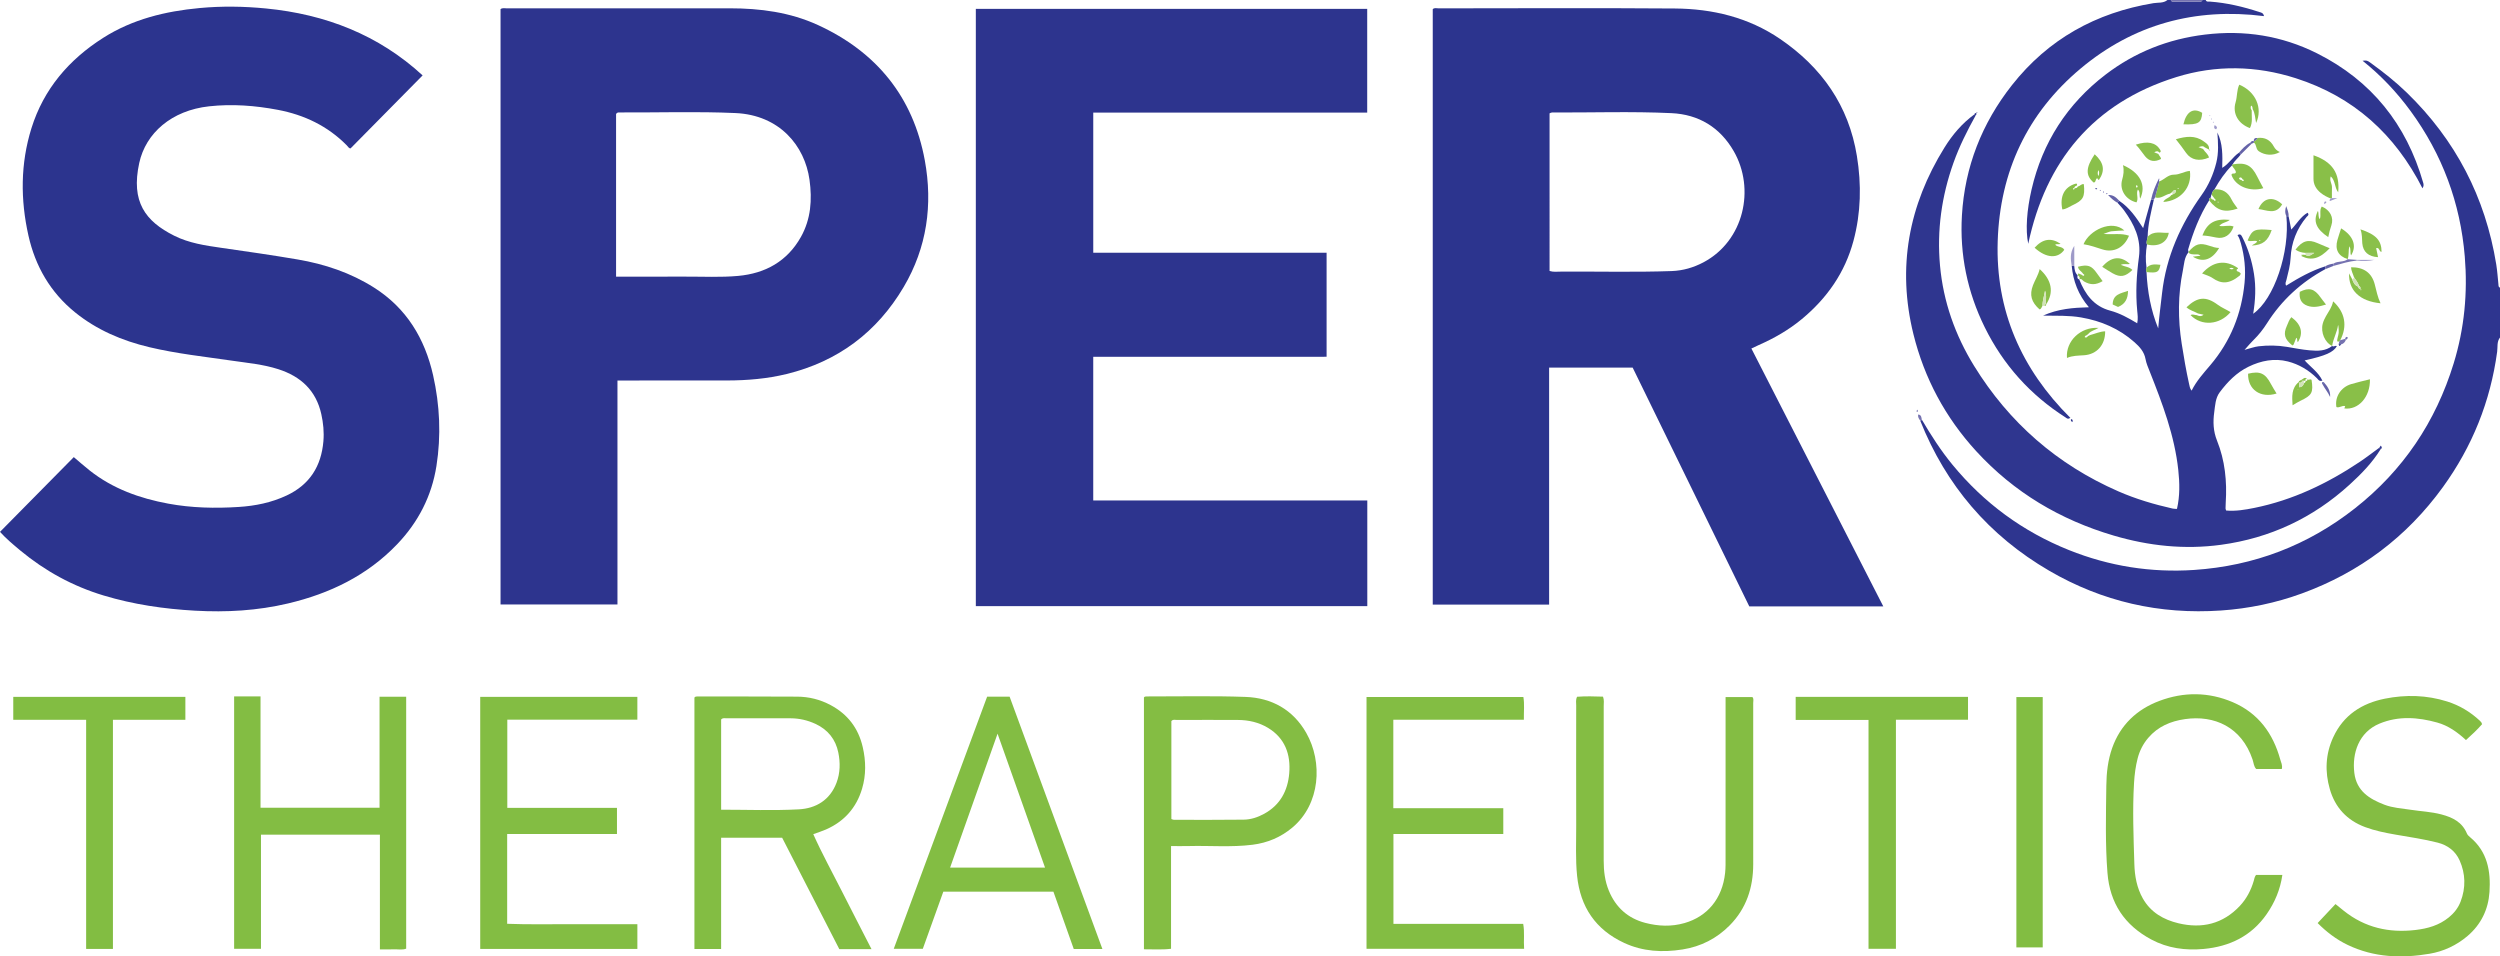 <?xml version="1.0" encoding="iso-8859-1"?>
<!-- Generator: Adobe Illustrator 27.0.0, SVG Export Plug-In . SVG Version: 6.00 Build 0)  -->
<svg version="1.1" id="Layer_1" xmlns="http://www.w3.org/2000/svg" xmlns:xlink="http://www.w3.org/1999/xlink" x="0px" y="0px"
	 viewBox="0 0 1503.638 575.233" style="enable-background:new 0 0 1503.638 575.233;" xml:space="preserve">
<g>
	<path style="fill:#2E358F;" d="M1155.847,252.329c5.574,9.467,11.5,18.691,18.493,27.197
		c18.988,23.096,42.346,40.217,70.095,51.341c24.171,9.69,49.337,13.661,75.24,11.93c35.974-2.405,68.363-14.745,96.735-37.07
		c28.961-22.787,48.586-52.027,59.392-87.253c6.43-20.963,8.454-42.394,6.658-64.144c-2.66-32.213-13.511-61.465-32.645-87.603
		c-8.301-11.34-17.866-21.438-28.846-30.201c2.661-0.221,2.688-0.259,4.968,1.383c7.575,5.457,14.891,11.262,21.588,17.755
		c29.379,28.489,47.322,62.992,53.859,103.393c0.637,3.935,0.886,7.934,1.305,11.904c0.084,0.796-0.089,1.694,0.949,2.039
		c0,10,0,20,0,30c-2.004,2.53-1.323,5.692-1.704,8.503c-4.05,29.943-14.983,57.102-32.676,81.517
		c-21.71,29.958-50.043,51.24-84.8,63.921c-15.704,5.729-31.871,9.103-48.604,10.249c-36.939,2.529-71.469-5.352-103.36-23.924
		c-36.186-21.073-62.053-51.292-77.567-90.268C1155.415,253.024,1155.713,252.79,1155.847,252.329z"/>
	<path style="fill:#2E358F;" d="M1326.638,0c0.467,1.299,1.616,0.895,2.528,0.962c10.18,0.742,20.028,3.074,29.686,6.262
		c0.98,0.323,2.38,0.354,2.855,2.475c-41.357-5.209-78.499,4.896-110.324,31.538c-32.119,26.887-48.503,62.015-49.853,103.788
		c-1.349,41.745,14.208,76.973,43.697,106.307c-1.589,1.021-2.179,0.187-2.806-0.212c-21.296-13.567-37.556-31.687-48.712-54.32
		c-10.439-21.18-15.072-43.695-13.701-67.2c1.703-29.213,12.012-55.437,30.079-78.376c21.775-27.646,50.527-43.594,85.141-49.321
		c2.805-0.464,5.936,0.134,8.411-1.901c0.667,0,1.333,0,2,0c0.222,0.705,0.725,1.021,1.441,1.022
		c5.375,0.004,10.749,0.005,16.123,0.003c0.716,0,1.218-0.318,1.436-1.025C1325.304,0,1325.971,0,1326.638,0z"/>
	<path style="fill:#7572B0;" d="M1324.638,0c-0.218,0.707-0.72,1.025-1.436,1.025c-5.375,0.002-10.749,0-16.123-0.003
		c-0.715,0-1.219-0.317-1.441-1.022C1311.971,0,1318.304,0,1324.638,0z"/>
	<path style="fill:#2C348E;" d="M1053.379,209.604c26.453,51.719,52.822,103.273,79.349,155.135c-27.083,0-53.56,0-80.598,0
		c-23.31-47.726-46.683-95.582-70.151-143.632c-16.6,0-33.178,0-50.255,0c0,47.572,0,94.959,0,142.531c-23.577,0-46.656,0-69.99,0
		c0-119.465,0-238.714,0-358.111c0.962-1.009,2.38-0.504,3.647-0.504c47.323-0.027,94.649-0.279,141.969,0.088
		c22.645,0.176,44.237,5.322,63.275,18.305c25.062,17.091,41.302,40.072,46.225,70.473c2.777,17.146,2.443,34.106-2.069,50.949
		c-5.133,19.164-15.932,34.539-31.07,47.082c-7.873,6.524-16.642,11.542-25.971,15.642
		C1056.385,208.157,1055.057,208.816,1053.379,209.604z M931.995,162.975c2.31,0.718,4.472,0.414,6.591,0.398
		c22.302-0.165,44.608,0.452,66.906-0.344c6.75-0.241,13.15-2.119,19.052-5.247c24.421-12.942,31.279-44.228,18.215-66.88
		c-8.264-14.329-21.05-22.084-37.45-22.854c-23.945-1.124-47.928-0.289-71.895-0.388c-0.439-0.002-0.879,0.306-1.419,0.507
		C931.995,99.799,931.995,131.352,931.995,162.975z"/>
	<path style="fill:#2D348E;" d="M822.311,67.707c-55.041,0-109.78,0-164.769,0c0,28.197,0,55.966,0,84.302
		c46.629,0,93.345,0,140.346,0c0,20.993,0,41.422,0,62.563c-5.799,0.085-11.562,0.03-17.321,0.04
		c-5.832,0.01-11.664,0.002-17.497,0.002s-11.664,0-17.496,0c-5.999,0-11.998,0-17.996,0c-5.832,0-11.664,0-17.496,0
		s-11.664,0-17.497,0s-11.664,0-17.496,0c-5.778,0-11.555,0-17.558,0c0,28.981,0,57.415,0,86.398c54.832,0,109.711,0,164.836,0
		c0,21.459,0,42.371,0,63.564c-78.469,0-156.844,0-235.454,0c0-119.751,0-239.329,0-359.242c78.332,0,156.714,0,235.399,0
		C822.311,25.808,822.311,46.389,822.311,67.707z"/>
	<path style="fill:#2D348E;" d="M371.376,228.856c0,45.191,0,89.782,0,134.685c-23.55,0-46.777,0-70.321,0
		c0-119.345,0-238.687,0-358.064c1.228-0.863,2.602-0.456,3.877-0.457c44.649-0.026,89.298-0.02,133.947-0.023
		c18.3-0.001,36.225,2.346,52.995,10.024c35.265,16.146,57.351,43.244,64.363,81.444c4.882,26.595,1.289,52.437-12.683,76.103
		c-16.097,27.266-39.604,44.844-70.435,52.381c-11.692,2.858-23.632,3.85-35.641,3.888c-20.158,0.064-40.317,0.018-60.476,0.018
		C375.356,228.856,373.711,228.856,371.376,228.856z M370.542,166.389c1.461,0,2.433,0,3.405,0c12.832,0,25.665,0.036,38.497-0.01
		c10.497-0.038,21.021,0.519,31.484-0.429c16.436-1.489,29.588-8.815,37.796-23.451c5.993-10.686,6.832-22.362,5.156-34.383
		c-2.848-20.438-18.004-38.918-44.512-40.115c-23.309-1.052-46.655-0.239-69.984-0.369c-0.663-0.004-1.329,0.047-1.843,0.957
		C370.542,100.8,370.542,133.248,370.542,166.389z"/>
	<path style="fill:#2C348E;" d="M0,319.895c14.804-14.997,29.527-29.911,44.382-44.959c3.264,2.754,6.35,5.507,9.59,8.064
		c13.923,10.988,30.104,16.755,47.293,19.931c13.987,2.585,28.147,2.887,42.31,1.981c10.002-0.64,19.717-2.604,28.899-6.934
		c13.83-6.521,20.747-17.606,22.03-32.532c0.474-5.513-0.056-10.987-1.257-16.376c-3.168-14.213-12.308-22.66-25.874-27.022
		c-8.938-2.874-18.203-3.711-27.399-5.055c-16.775-2.452-33.672-4.25-50.187-8.183c-16.326-3.888-31.586-10.337-44.744-21.025
		c-14.771-11.999-23.798-27.645-27.931-46.042c-4.861-21.638-4.849-43.31,1.795-64.612c7.356-23.584,22.543-41.258,43.13-54.353
		C79.681,11.556,99.408,6.766,120.048,4.837c13.342-1.247,26.632-1.036,39.903,0.253c35.757,3.474,67.749,15.861,94.232,40.262
		c-14.416,14.602-28.756,29.128-43.33,43.891c-0.984,0.09-1.559-1.086-2.331-1.867c-11.504-11.628-25.576-18.325-41.47-21.329
		c-13.626-2.576-27.343-3.622-41.227-2.114c-22.72,2.469-38.17,16.215-42.071,34.056c-5.111,23.38,3.661,35.076,20.996,43.767
		c8.905,4.464,18.611,5.903,28.344,7.299c15.304,2.196,30.614,4.39,45.853,6.987c16.339,2.785,31.906,7.995,46.001,16.917
		c19.526,12.359,30.554,30.634,35.545,52.75c4.067,18.022,4.879,36.316,2.003,54.575c-2.844,18.058-10.922,33.748-23.555,46.975
		c-18.049,18.899-40.551,29.73-65.651,35.677c-18.435,4.368-37.112,5.429-56.018,4.36c-18.68-1.055-37.013-3.727-54.954-9.136
		c-18.57-5.598-35.195-14.703-50.092-27.053C7.868,327.497,3.561,323.832,0,319.895z"/>
	<path style="fill:#2F368F;" d="M1188.232,69.49c-5.07,9.166-9.766,18.507-13.291,28.397c-7.139,20.032-10.041,40.673-8.112,61.838
		c1.977,21.698,9.077,41.816,20.492,60.331c21.051,34.145,49.952,59.353,86.736,75.452c10.532,4.61,21.504,7.848,32.697,10.377
		c0.777,0.176,1.603,0.134,2.593,0.207c1.813-7.859,1.632-15.633,0.795-23.408c-2.23-20.72-9.554-39.973-17.143-59.147
		c-0.976-2.467-2.081-4.954-2.548-7.537c-0.801-4.426-3.514-7.387-6.668-10.182c-9.226-8.179-20.049-12.814-32.13-14.897
		c-7.283-1.256-14.603-0.964-22.863-1.094c9.094-4.066,17.916-4.756,27.603-5.023c-6.441-7.531-9.492-15.806-10.347-24.929
		c0.515,0.06,1.03,0.119,1.545,0.179c0.136,2.032,0.4,4.017,2.001,5.517l-0.025-0.102c-0.098,1.041-0.458,2.186,1.035,2.592
		l-0.052-0.032c3.533,8.947,8.798,16.208,18.675,18.829c5.66,1.502,10.715,4.285,16.212,7.599c0.587-2.769,0.234-5.164,0.01-7.491
		c-1.044-10.815-0.428-21.595,1.026-32.298c1.481-10.906-2.874-19.75-8.947-28.127c-1.165-1.607-2.59-3.024-3.894-4.529
		c0.123-0.634,0.544-0.963,1.137-1.119c6.026,4.027,10.029,9.868,14.23,16.311c1.694-6.068,3.239-11.605,4.785-17.142
		c0.557,0.001,1.114,0.003,1.67,0.004c-1.649,7.392-3.575,14.737-3.744,22.376c-0.058,1.54-1.11,2.995-0.396,4.602
		c-0.787,4.655-0.956,9.322-0.272,14.005c-0.295,0.862-0.308,1.725-0.009,2.59c0.56,11.633,2.592,22.961,7.029,33.866
		c0.595-7.16,1.526-14.223,2.332-21.3c2.491-21.871,11.136-41.203,23.782-58.913c4.22-5.91,7.03-12.35,8.802-19.343
		c1.536-6.061,1.132-12.132,0.649-18.272c3.32,6.601,3.137,13.732,2.94,21.294c4.14-2.502,6.348-6.59,9.978-9.051
		c0.592,0.138,0.988,0.474,1.105,1.092c-1.502,2.043-3.623,3.579-4.82,5.872c-0.208,0.159-0.343,0.366-0.404,0.621
		c-4.264,4.242-7.567,9.186-10.521,14.386c-0.781,1.004-1.738,1.924-1.606,3.364c-0.078-0.131-0.157-0.263-0.235-0.394
		c-0.018,0.103-0.03,0.208-0.054,0.31c-0.136,0.593-0.275,1.186-0.412,1.778c-0.825,0.219-0.944,0.838-0.885,1.559
		c-5.781,9.164-9.618,19.164-12.63,29.511c-0.119,0.41,0.143,0.931,0.227,1.4c0,0-0.077,0.372-0.077,0.372
		c-2.555,3.15-2.563,7.145-3.317,10.809c-3.01,14.635-3.021,29.343-0.717,44.111c1.255,8.044,2.635,16.052,4.391,23.999
		c0.319,1.445,0.484,2.912,1.57,4.254c2.869-5.792,7.107-10.468,11.194-15.277c12.199-14.356,18.895-31.018,20.666-49.736
		c0.76-8.033-0.055-15.874-2.221-23.627c-0.483-1.728-0.971-3.411-2.027-4.887c1.619-1.048,2.249-0.048,2.807,1.045
		c3.58,7.002,5.846,14.412,7.081,22.175c1.263,7.944,0.888,15.86-0.47,24.053c12.629-8.738,22.152-37.173,19.964-58.72
		c0.446,0.023,0.892,0.047,1.339,0.07c0.488,2.444,0.976,4.888,1.598,8.004c3.365-3.513,5.686-7.789,9.812-10.113
		c1.251,1.359-0.096,1.928-0.602,2.539c-5.929,7.159-9.168,15.352-9.6,24.635c-0.21,4.525-1.458,8.844-2.508,13.202
		c-0.266,1.105-0.974,2.145-0.172,3.462c7.48-4.646,15.114-8.975,23.561-11.628c-0.001,0.569-0.002,1.139-0.003,1.708
		c-14.465,7.851-26.236,18.593-35.069,32.529c-2.319,3.658-4.986,7.058-8.113,10.094c-1.652,1.604-3.117,3.4-5.413,5.933
		c3.531-0.921,5.992-1.868,8.528-2.161c5.627-0.651,11.279-0.595,16.9,0.346c4.586,0.768,9.167,1.685,13.789,2.093
		c4.677,0.412,9.456,0.543,13.505-2.63l-0.013,0.01c0.899,0.81,1.9-0.543,2.814,0.118c-2.14,3.705-6.631,5.718-19.358,8.568
		c3.686,4.053,8.26,7.113,10.667,12.131c-1.942,0.698-2.49-0.635-3.211-1.353c-4.952-4.93-10.889-8.436-17.51-10.14
		c-8.143-2.096-16.188-0.515-23.722,3.159c-7.208,3.514-12.665,9.129-17.36,15.45c-2.554,3.438-2.681,7.832-3.244,11.903
		c-0.798,5.775-0.615,11.393,1.68,17.107c4.778,11.899,6.062,24.46,5.237,37.237c-0.075,1.162-0.112,2.328-0.123,3.492
		c-0.003,0.308,0.158,0.618,0.347,1.3c5.674,0.508,11.357-0.439,16.959-1.572c23.13-4.682,43.985-14.667,63.47-27.718
		c4.004-2.682,7.818-5.647,11.72-8.481c0.261,0.301,0.522,0.603,0.783,0.904c-5.032,8.147-11.666,14.925-18.671,21.311
		c-22.005,20.059-47.813,32.15-77.323,36.171c-21.924,2.987-43.434,0.677-64.585-5.559c-32.115-9.467-59.937-25.968-82.634-50.734
		c-18.563-20.254-31.234-43.85-37.794-70.444c-9.861-39.978-2.916-77.441,18.726-112.249c4.744-7.629,10.542-14.498,17.906-19.859
		C1187.718,69.045,1187.975,69.267,1188.232,69.49z"/>
	<path style="fill:#83BD43;" d="M524.18,570.878c-6.919,0-12.894,0-19.367,0c-11.403-22.224-22.896-44.622-34.392-67.027
		c-12.261,0-24.217,0-36.703,0c0,22.259,0,44.478,0,66.921c-5.606,0-10.687,0-16.052,0c0-50.511,0-100.882,0-151.229
		c0.474-0.601,1.126-0.668,1.798-0.667c19.987,0.033,39.973,0.022,59.959,0.124c7.081,0.036,13.837,1.712,20.099,5.051
		c10.259,5.469,16.72,13.821,19.362,25.248c1.954,8.452,2.074,16.814-0.394,25.099c-3.425,11.495-10.754,19.686-21.748,24.517
		c-2.265,0.995-4.645,1.73-7.588,2.811c5.251,11.75,11.473,22.994,17.262,34.443C512.172,547.555,518.036,558.887,524.18,570.878z
		 M433.729,487.001c15.858,0,31.327,0.607,46.719-0.213c10.276-0.548,18.728-5.555,22.675-15.974
		c2.247-5.931,2.317-12.127,1.091-18.177c-1.608-7.931-6.264-13.789-13.733-17.247c-4.738-2.193-9.722-3.346-14.922-3.369
		c-12.81-0.055-25.62-0.03-38.431,0.003c-1.102,0.003-2.339-0.427-3.398,0.71C433.729,450.551,433.729,468.481,433.729,487.001z"/>
	<path style="fill:#83BD43;" d="M228.281,419.038c5.745,0,10.705,0,16.017,0c0,50.392,0,100.807,0,151.539
		c-2.252,0.918-4.915,0.299-7.498,0.403c-2.625,0.105-5.258,0.023-8.304,0.023c0-23.177,0-45.924,0-68.993c-24,0-47.569,0-71.529,0
		c0,22.78,0,45.549,0,68.654c-5.586,0-10.792,0-16.153,0c0-50.552,0-100.956,0-151.801c2.005,0,3.796,0,5.587,0
		c3.292,0,6.583,0,10.292,0c0,22.511,0,44.591,0,66.965c24.006,0,47.582,0,71.587,0
		C228.281,463.731,228.281,441.644,228.281,419.038z"/>
	<path style="fill:#83BD43;" d="M904.166,501.594c-22.225,0-43.995,0-66.074,0c0,18.138,0,35.866,0,54.062
		c26.055,0,51.96,0,78.045,0c0.936,5.181,0.154,9.948,0.548,15.02c-31.718,0-63.099,0-94.783,0c0-50.329,0-100.713,0-151.455
		c31.291,0,62.667,0,94.342,0c0.747,4.272,0.204,8.702,0.294,13.666c-26.212,0-52.249,0-78.52,0c0,17.942,0,35.337,0,53.212
		c22.101,0,43.997,0,66.146,0C904.166,491.335,904.166,496.095,904.166,501.594z"/>
	<path style="fill:#83BD43;" d="M305.04,501.594c0,18.191,0,35.793,0,54.023c13.072,0.534,26.153,0.163,39.223,0.232
		c12.949,0.068,25.899,0.015,39.086,0.015c0,5.165,0,9.904,0,14.893c-31.535,0-62.918,0-94.522,0c0-50.568,0-100.955,0-151.618
		c31.517,0,62.892,0,94.516,0c0,4.54,0,8.947,0,13.723c-26.045,0-51.965,0-78.219,0c0,17.754,0,35.146,0,53.027
		c21.823,0,43.715,0,65.957,0c0,5.355,0,10.231,0,15.706C349.058,501.594,327.17,501.594,305.04,501.594z"/>
	<path style="fill:#84BD43;" d="M948.542,419.072c5.113-0.396,10.341-0.247,15.594-0.071c0.783,2.049,0.424,3.892,0.425,5.678
		c0.028,30.993,0.053,61.987-0.008,92.98c-0.012,6.225,0.716,12.283,3.091,18.051c4.132,10.03,11.45,16.646,21.948,19.367
		c7.797,2.021,15.612,2.389,23.604,0.094c13.494-3.874,22.698-14.463,24.385-30.143c0.337-3.136,0.263-6.324,0.265-9.488
		c0.017-30.16,0.01-60.32,0.01-90.481c0-1.811,0-3.623,0-5.815c5.49,0,10.723,0,16.114,0c0.971,0.965,0.502,2.376,0.503,3.65
		c0.026,32.326,0.047,64.653,0.004,96.979c-0.019,14.018-4.147,26.583-14.153,36.695c-7.806,7.888-17.277,12.74-28.355,14.489
		c-12.111,1.912-23.914,1.253-35.133-3.95c-17.171-7.964-26.393-21.635-28.293-40.379c-1.01-9.971-0.5-19.969-0.532-29.954
		c-0.076-24.161-0.034-48.323-0.004-72.484C948.01,422.662,947.617,420.972,948.542,419.072z"/>
	<path style="fill:#84BD43;" d="M704.329,508.876c0,20.907,0,41.18,0,61.773c-5.506,0.685-10.749,0.249-16.3,0.304
		c0-50.593,0-100.974,0-151.458c0.332-0.562,0.998-0.616,1.661-0.615c19.822,0.037,39.663-0.434,59.461,0.284
		c15.721,0.57,28.528,7.659,36.506,21.654c10.015,17.569,8.508,42.819-8.411,56.967c-6.94,5.803-14.939,9.168-23.894,10.294
		c-12.777,1.607-25.613,0.46-38.417,0.784C711.628,508.947,708.319,508.876,704.329,508.876z M704.527,492.616
		c0.637,0.198,1.093,0.464,1.55,0.464c13.98,0.008,27.962,0.096,41.94-0.089c4.325-0.057,8.471-1.419,12.32-3.529
		c9.62-5.273,14.196-13.847,15.079-24.336c0.956-11.355-2.511-21.129-12.733-27.331c-5.467-3.317-11.667-4.735-18.077-4.772
		c-12.15-0.071-24.301-0.035-36.451,0.001c-1.253,0.004-2.675-0.479-3.628,0.68C704.527,453.395,704.527,472.989,704.527,492.616z"
		/>
	<path style="fill:#83BD43;" d="M663.049,570.792c-5.943,0-11.397,0-17.225,0c-4.063-11.45-8.15-22.965-12.244-34.501
		c-22.154,0-43.955,0-66.213,0c-4.062,11.321-8.141,22.686-12.339,34.386c-5.594,0-11.34,0-17.474,0
		c18.772-50.69,37.476-101.198,56.169-151.674c4.613,0,8.757,0,13.512,0C625.75,469.355,644.336,519.9,663.049,570.792z
		 M628.538,521.816c-9.444-26.641-18.794-53.015-28.55-80.537c-9.762,27.552-19.095,53.892-28.537,80.537
		C590.693,521.816,609.454,521.816,628.538,521.816z"/>
	<path style="fill:#84BD43;" d="M1393.959,555.178c3.754-3.998,7.148-7.612,10.726-11.422c1.74,1.408,3.39,2.762,5.059,4.091
		c12.669,10.091,27.113,13.365,43.026,11.504c7.419-0.867,14.263-2.797,20.159-7.633c3.184-2.612,5.597-5.721,7.039-9.505
		c3.166-8.308,2.956-16.733-0.632-24.754c-2.465-5.509-7.096-9.096-13.105-10.632c-8.374-2.14-16.923-3.359-25.421-4.842
		c-6.219-1.085-12.391-2.319-18.327-4.536c-10.894-4.069-18.03-11.784-21.203-22.844c-3.02-10.525-2.63-20.996,2.041-31.14
		c6.169-13.396,17.25-20.471,31.086-23.244c12.51-2.507,25.134-2.199,37.476,1.697c7.416,2.341,13.909,6.238,19.589,11.528
		c0.616,0.574,1.225,1.13,1.352,2.172c-2.887,3.288-6.128,6.353-9.657,9.502c-5.101-4.724-10.61-8.677-17.307-10.542
		c-11.62-3.236-23.279-4.096-34.7,0.649c-12.481,5.185-16.574,17.848-15.133,29.649c1.331,10.902,9.04,15.644,18.088,19.12
		c5.002,1.922,10.355,2.211,15.596,3.018c6.225,0.959,12.548,1.209,18.684,2.829c6.69,1.766,12.475,4.578,15.334,11.455
		c0.36,0.866,1.161,1.621,1.912,2.242c10.459,8.656,12.489,20.441,11.676,32.94c-0.684,10.515-5.098,19.582-13.227,26.5
		c-6.585,5.604-14.346,9.22-22.776,10.658c-16.832,2.87-33.418,2.281-49.234-5.28
		C1405.081,565.017,1399.129,560.38,1393.959,555.178z"/>
	<path style="fill:#84BD43;" d="M1356.888,526.236c5.325,0,10.436,0,15.846,0c-1.272,8.811-4.533,16.499-9.408,23.529
		c-9.187,13.25-22.358,19.569-37.979,20.992c-10.907,0.994-21.565-0.397-31.446-5.695c-16.068-8.615-24.935-21.803-26.366-40.135
		c-1.365-17.478-0.893-34.959-0.678-52.439c0.094-7.632,0.937-15.286,3.508-22.566c4.921-13.935,14.854-23.257,28.352-28.341
		c14.676-5.527,29.7-5.473,44.269,0.788c15.307,6.579,24.163,18.763,28.5,34.497c0.471,1.71,1.464,3.41,0.909,5.668
		c-4.974,0-10.046,0-15.363,0c-1.491-1.427-1.549-3.729-2.218-5.709c-6.625-19.625-23.051-26.842-40.616-24.312
		c-8.662,1.248-16.282,4.441-22.125,11.274c-3.097,3.622-5.187,7.738-6.364,12.276c-1.252,4.828-1.883,9.765-2.182,14.77
		c-0.974,16.316-0.308,32.624,0.191,48.925c0.219,7.164,1.48,14.249,5.09,20.618c4.748,8.378,12.441,12.786,21.473,14.943
		c14.167,3.383,26.71,0.371,36.877-10.443c4.039-4.296,6.733-9.461,8.382-15.132C1355.864,528.628,1355.98,527.453,1356.888,526.236
		z"/>
	<path style="fill:#2E358F;" d="M1457.016,113.267c-16.522-32.524-41.474-55.112-76.226-66.221
		c-23.829-7.617-48.041-8.074-71.764-0.702c-50.15,15.584-78.651,50.732-89.131,100.305c-1.755-8.318-0.857-20.337,2.012-32.726
		c6.55-28.288,21.455-51.431,44.468-69.028c17.623-13.476,37.612-21.401,59.822-24.094c23.683-2.872,46.186,0.664,67.375,11.27
		c32.731,16.383,53.762,42.668,63.854,77.78C1457.697,110.788,1457.953,111.792,1457.016,113.267z"/>
	<path style="fill:#83BD43;" d="M1183.673,419.135c0,4.554,0,8.842,0,13.773c-14.292,0-28.673,0-43.36,0
		c0,46.242,0,91.846,0,137.772c-5.543,0-10.776,0-16.48,0c0-45.701,0-91.427,0-137.657c-14.852,0-29.25,0-43.814,0
		c0-4.911,0-9.314,0-13.888C1114.67,419.135,1149.068,419.135,1183.673,419.135z"/>
	<path style="fill:#82BD42;" d="M51.807,432.943c-15.037,0-29.302,0-43.831,0c0-4.694,0-9.095,0-13.788c34.472,0,68.842,0,103.518,0
		c0,4.44,0,8.843,0,13.755c-14.346,0-28.74,0-43.571,0c0,46.198,0,91.895,0,137.839c-5.527,0-10.611,0-16.115,0
		C51.807,524.993,51.807,479.292,51.807,432.943z"/>
	<path style="fill:#82BD42;" d="M1212.756,569.817c0-50.331,0-100.267,0-150.565c5.253,0,10.439,0,15.848,0
		c0,50.191,0,100.242,0,150.565C1223.368,569.817,1218.29,569.817,1212.756,569.817z"/>
	<path style="fill:#89BF48;" d="M1257.097,201.527c3.002-0.761,5.859-2.164,9.058-2.257c0.108,8.114-4.931,13.848-12.7,14.403
		c-3.46,0.247-6.941,0.163-10.265,1.628c-0.847-10.16,8.201-18.815,18.974-18.088c-2.139,1.368-4.47,1.678-5.922,3.386
		c-0.351,0.32-0.702,0.639-1.053,0.959c-0.58,0.226-1.217,0.386-1.323,1.202c0.892,0.62,1.424,0.062,1.925-0.602
		C1256.227,201.946,1256.662,201.736,1257.097,201.527z"/>
	<path style="fill:#89BF48;" d="M1277.707,138.614c-2.573,0.15-5.189,0.193-7.773,0.5c-1.263,0.15-2.467,0.793-4.761,1.576
		c5.792,0.502,10.674-0.599,15.323,1.084c-2.823,7.096-9.129,10.399-15.869,8.271c-3.781-1.194-7.503-2.558-11.469-3.151
		C1256.555,138.515,1270.151,131.775,1277.707,138.614z"/>
	<path style="fill:#8AC04B;" d="M1354.295,66.317c-0.104,3.598,0.734,7.295-1.066,10.73c-7.007-2.549-10.631-8.755-8.615-15.519
		c1.039-3.483,0.625-7.249,2.215-10.601c9.875,4.125,14.277,14.104,10.11,23.063c-0.529-2.906-0.632-5.74-1.995-8.246
		c-0.336-0.717,0.113-1.815-1.03-2.203C1353.515,64.584,1353.575,65.498,1354.295,66.317z"/>
	<path style="fill:#89BF48;" d="M1401.837,119.387c-2.175-0.848-4.235-1.892-6.052-3.392c-2.699-2.229-4.362-4.941-4.333-8.561
		c0.038-4.637,0.009-9.274,0.009-14.048c11.434,4.038,15.938,10.784,14.855,22.279c-2.294-2.992-1.602-7.01-4.458-9.58
		c-1.015,2.42,0.793,4.427,0.712,6.6c-0.08,2.157-0.02,4.319-0.022,6.478C1402.3,119.203,1402.063,119.277,1401.837,119.387z"/>
	<path style="fill:#89BF48;" d="M1322.023,188.544c-2.298-1.25-4.939-1.883-6.959-3.716c6.659-6.346,11.688-6.799,18.821-1.533
		c2.397,1.769,5.165,2.853,7.686,4.434c-6.551,7.772-17.435,8.605-24.046,1.789c1.311-0.791,2.528,0.075,3.703,0.025
		c1.378,0.664,2.746,0.927,4.119-0.261C1324.239,189.036,1323.131,188.79,1322.023,188.544z"/>
	<path style="fill:#89BF48;" d="M1425.416,228.115c0.248,10.626-6.948,18.632-15.413,17.54c0.166-0.431,0.333-0.862,0.532-1.376
		c-1.876-0.648-3.444,1.279-5.291,0.546c-1.061-6,2.616-11.911,8.843-13.797C1417.708,229.93,1421.418,229.131,1425.416,228.115z"/>
	<path style="fill:#89BF48;" d="M1298.782,109.09c3.03-1.109,5.191-4.09,8.761-4.042c3.371,0.046,6.265-1.987,9.568-2.259
		c1.447,9.757-5.623,18.037-15.971,18.685c0.944-2.164,3.634-2.269,4.785-4.138c0.272-0.04,0.508-0.155,0.707-0.345
		c1.208-0.508,2.298-1.099,1.993-2.735c-1.008-0.052-1.549,0.502-2.019,1.175c-0.476,0.349-0.952,0.697-1.427,1.046
		c-3.058,0.521-5.529,3.427-9.013,2.218C1297.038,115.495,1297.91,112.293,1298.782,109.09z M1310.008,113.731
		c0.113-0.088,0.338-0.214,0.323-0.257c-0.145-0.418-0.376-0.438-0.595-0.053C1309.715,113.46,1309.913,113.625,1310.008,113.731z"
		/>
	<path style="fill:#89BF48;" d="M1415.846,166.821c-0.551-2.034-1.767-3.881-1.734-6.086c7.614-0.042,12.377,3.323,14.194,10.288
		c0.99,3.794,1.702,7.659,3.48,11.39c-12.417-1.224-19.284-7.692-18.922-17.996c0.75,1.418,1.305,2.467,1.86,3.516
		c0.694,1.839,1.432,3.643,3.481,4.414c0.332,0.678,0.535,1.471,1.455,1.621c0.221,0.118,0.027,1.053,0.671,0.341
		c-0.243-0.092-0.486-0.184-0.729-0.276c0.269-0.923,0.091-1.682-0.798-2.18C1418.214,169.942,1416.931,168.439,1415.846,166.821z"
		/>
	<path style="fill:#89BF48;" d="M1407.043,205.223c-1.173,0.665-1.456,0.042-1.295-0.972c0.284-1.788,1.051-3.486,0.886-5.365
		c-0.099-1.137-0.018-2.289-0.378-3.498c-0.552,4.443-2.974,8.304-3.568,12.694l0.013-0.01c-4.331-1.964-7.035-8.139-5.691-13.346
		c0.408-1.581,1.131-3.122,1.944-4.548c1.623-2.843,3.652-5.462,4.303-8.942c7.268,6.61,8.704,14.933,4.3,23.394
		C1407.386,204.833,1407.215,205.031,1407.043,205.223z"/>
	<path style="fill:#8AC04B;" d="M1342.422,99.505c0.062-0.254,0.196-0.461,0.404-0.621c7.802-1.392,11.345,0.386,14.803,7.352
		c1.161,2.338,2.428,4.622,3.656,6.948c-7.825,2.354-16.761-0.972-19.159-7.97c0.232-1.594,2.265-0.101,2.661-1.621
		C1344.626,101.978,1343.099,100.977,1342.422,99.505z M1348.269,108.362c0.305,0.405,0.786,0.811,1.149,0.36
		c0.427-0.53-0.212-0.711-0.617-0.879c-0.448-0.919-1.008-1.533-2.081-0.776C1346.72,108.145,1347.599,108.127,1348.269,108.362z"/>
	<path style="fill:#8AC04B;" d="M1276.867,99.317c10.293,4.469,14.182,11.996,10.374,20.179c-0.745-1.929,0.184-4.032-1.406-5.515
		c-1.281,2.531,0.631,5.342-0.845,7.739c-6.453-1.523-10.335-7.533-8.627-13.552C1277.175,105.307,1277.647,102.461,1276.867,99.317
		z M1285.189,112.961c0.641-0.607,0.74-1.141-0.144-1.595C1284.349,112.012,1284.842,112.474,1285.189,112.961z"/>
	<path style="fill:#8AC04B;" d="M1324.454,164.472c6.538-7.381,14.046-8.42,21.492-3.279c0.467,1.083-1.273,0.219-0.518,1.868
		c0.25,0.165,1.611,0.383,2.319,1.533c-0.219,0.387-0.36,0.926-0.709,1.208c-6.519,5.274-11.185,4.98-16.312,1.423
		C1328.934,165.981,1326.816,165.457,1324.454,164.472z M1343.518,161.564c-1.034-0.602-1.793-0.644-2.718-0.064
		C1341.763,162.032,1342.511,162.188,1343.518,161.564z"/>
	<path style="fill:#89BF48;" d="M1328.651,89.975c-0.881-0.46-1.761-0.92-2.642-1.38c-0.998-0.994-1.997-0.648-3.688-0.104
		c1.325,0.539,2.027,0.824,2.729,1.109c1.015,1.821,3.059,2.977,3.548,5.174c-5.785,2.442-10.648,1.552-13.75-2.797
		c-1.9-2.663-3.796-5.334-6.167-8.228c6.031-1.752,11.542-2.51,16.691,1.244c1.673,1.22,3.709,2.392,3.208,5.068L1328.651,89.975z"
		/>
	<path style="fill:#89BF48;" d="M1228.494,183.89c-0.585,0.744-0.647,1.911-1.778,2.213c-4.985-4.403-6.193-8.71-3.965-14.524
		c1.24-3.237,3.192-6.155,4.021-9.731c7.401,6.659,8.658,14.073,3.876,21.228c-0.426-2.512,0.535-5.109-0.654-8.232
		C1229.419,178.251,1228.416,180.962,1228.494,183.89z"/>
	<path style="fill:#89BF48;" d="M1369.257,236.696c-9.697,2.988-17.394-2.416-17.136-11.925c7.104-1.76,10.354-0.285,13.696,6.097
		C1366.813,232.77,1367.997,234.574,1369.257,236.696z"/>
	<path style="fill:#89BF48;" d="M1249.759,112.135c1.323-0.107,2.082-1.717,3.584-1.347c0.741,7.682-0.282,9.647-7.118,12.802
		c-1.881,0.868-3.622,2.261-5.835,2.369c-1.647-7.911,1.268-13.499,7.885-15.449c1.061-0.313,1.034,0.293,0.991,0.995
		c-0.687,0.338-1.487,0.549-1.659,1.469c-0.432,0.076-0.759,0.278-0.751,0.762c0.001,0.094,0.219,0.277,0.311,0.262
		c0.479-0.076,0.634-0.42,0.609-0.871C1248.711,113.343,1249.355,112.978,1249.759,112.135z"/>
	<path style="fill:#8AC04B;" d="M1328.71,120.509c-0.06-0.721,0.06-1.34,0.885-1.559c0.428,0.719,1.06,1.121,1.889,1.216
		c0.201,0.451,0.553,0.905,0.994,0.477c0.43-0.417-0.073-0.779-0.434-1.05c-0.583-0.779-1.165-1.558-1.748-2.337
		c-0.132-1.44,0.825-2.36,1.606-3.364c4.909-0.38,8.206,1.79,10.338,6.187c0.923,1.904,2.361,3.559,3.595,5.372
		C1338.055,128.085,1333.471,126.727,1328.71,120.509z M1333.924,121.306c-0.058,0.09-0.186,0.213-0.161,0.263
		c0.058,0.12,0.222,0.31,0.283,0.29c0.394-0.132,0.461-0.342,0.194-0.527C1334.164,121.279,1334.031,121.312,1333.924,121.306z"/>
	<path style="fill:#89BF48;" d="M1341.131,132.249c-2.045,1.709-4.562,1.444-6.318,3.629c3.013,0.573,5.899-0.723,8.574,0.35
		c-1.614,4.996-5.532,7.686-10.468,6.627c-2.718-0.583-5.428-1.1-8.267-1.232C1327.523,134.038,1332.254,131.316,1341.131,132.249z"
		/>
	<path style="fill:#8AC04B;" d="M1384.809,153.155c0.613,0.049,1.225,0.098,1.838,0.147c2.11,1.441,3.597-0.207,5.245-1.197
		c-1.77,0-3.541,0-5.311,0c-2.137-0.165-4.146-0.673-5.951-1.949c4.123-5.388,7.705-6.386,13.282-3.922
		c2.404,1.062,4.842,2.047,7.295,3.079c-5.995,6.288-10.951,7.673-16.88,4.769C1384.488,153.774,1384.649,153.465,1384.809,153.155z
		"/>
	<path style="fill:#8AC04B;" d="M1419.7,137.925c9.484,3.16,12.645,6.701,12.715,13.523c-1.632,0.082-1.097-2.866-3.27-2.21
		c0.378,1.784,0.755,3.567,1.151,5.439c-5.819-0.311-9.04-3.205-9.496-8.377C1420.571,143.706,1420.848,141.072,1419.7,137.925z"/>
	<path style="fill:#89BF48;" d="M1412.066,155.875c-5.668-1.842-7.811-5.73-6.227-11.478c0.654-2.375,1.485-4.701,2.236-7.049
		c7.354,4.477,9.599,10.544,5.988,16.259c-0.793-1.673,0.16-3.634-1.061-5.484c-0.644,2.707-0.092,5.368-1.023,7.799
		L1412.066,155.875z"/>
	<path style="fill:#8DC14F;" d="M1275.546,159.313c2.504,1.163,5.202,1.111,6.984,3.075c-4.288,4.085-7.157,4.607-11.874,1.991
		c-2.146-1.19-4.176-2.588-6.284-3.908c5.417-6.245,11.15-6.798,16.65-1.751C1279.425,159.267,1277.723,158.299,1275.546,159.313z"
		/>
	<path style="fill:#8AC04B;" d="M1400.337,142.635c-7.38-4.924-9.262-9.718-6.21-15.796c0.676,1.655-0.044,3.506,1.101,5.008
		c1.013-2.477-0.435-5.313,1.211-7.616c4.972,2.042,7.395,6.604,5.765,11.339C1401.414,137.86,1400.787,140.178,1400.337,142.635z"
		/>
	<path style="fill:#8AC04B;" d="M1239.312,146.608c-1.225,0.7-2.314-0.193-3.191,0.604c1.49,1.604,4.278,0.881,5.44,3.041
		c-3.665,5.251-10.591,5.386-17.845-1.249C1228.598,143.615,1233.64,142.798,1239.312,146.608z"/>
	<path style="fill:#8AC04B;" d="M1398.995,183.181c-4.115,1.225-7.558,2.041-11.198,0.721c-3.879-1.407-5.051-4.393-4.577-8.382
		c5.543-2.761,8.737-1.979,12.473,3.333C1396.626,180.178,1397.658,181.435,1398.995,183.181z"/>
	<path style="fill:#8AC04B;" d="M1316.231,151.792l0.077-0.372c4.222-4.836,6.772-5.553,12.562-3.582
		c1.861,0.633,3.73,1.252,5.841,1.312c-4.203,7.116-9.748,9.006-15.833,5.226c1.694-0.202,3.037-0.363,4.596-0.549
		c-1.269-1.257-2.518-0.672-3.648-0.795C1318.524,152.891,1317.141,153.047,1316.231,151.792z"/>
	<path style="fill:#89BF48;" d="M1387.622,228.039c0.759,0.947,1.905-0.374,2.678,0.424c1.151,7.742,0.257,9.339-6.871,12.691
		c-1.482,0.697-2.854,1.628-4.546,2.608c-0.362-5.27-0.737-10.186,3.617-13.908l0.238,0.247c0.076,0.937,0.152,1.875,0.232,2.852
		c1.491-0.192,2.367-0.985,2.697-2.394c0.512-0.417,1.333-0.638,1.009-1.587l-0.075,0.065c0.963,0.246,1.349-0.084,1.072-1.074
		L1387.622,228.039z M1382.104,234.644l0.174-0.3l-0.244-0.041L1382.104,234.644z"/>
	<path style="fill:#8AC04B;" d="M1382.088,205.759c-0.796-0.701,0.031-1.988-0.984-2.574c-0.51,1.317-1.019,2.697-1.593,4.05
		c-0.102,0.241-0.475,0.367-0.723,0.545c-4.733-3.75-5.628-6.766-3.335-11.805c0.808-1.775,1.337-3.72,2.713-5.208
		C1384.168,195.176,1385.521,200.372,1382.088,205.759z"/>
	<path style="fill:#8DC14F;" d="M1249.566,165.47c0,0,0.025,0.102,0.025,0.102c0.155-0.387,0.309-0.775,0.464-1.162
		c0.79,0.347,1.498,0.658,2.206,0.969c0.327,0.385,0.799,0.778,1.187,0.335c0.436-0.498-0.134-0.77-0.541-0.985
		c-0.897-1.517-2.874-2.266-3.079-4.287c5.829-1.539,8.155-0.722,11.354,3.903c1.114,1.609,2.303,3.166,3.461,4.745
		c-4.15,2.394-7.311,2.412-11.207,0.174c-0.899-0.516-1.43-2-2.887-1.236l0.052,0.032
		C1251.263,166.795,1250.468,166.111,1249.566,165.47z"/>
	<path style="fill:#8AC04B;" d="M1298.152,92.58c0.388,1.091,1.532,1.789,1.6,3.046c-3.746,1.945-6.981,1.544-9.578-1.631
		c-1.849-2.261-3.392-4.785-5.587-6.987c7.107-2.346,11.925-1.308,14.55,2.907c0.468,0.752,0.804,1.489-0.369,1.933
		c-0.819-1.209-1.794-1.046-3.094-0.236C1296.633,91.986,1297.392,92.283,1298.152,92.58z"/>
	<path style="fill:#8AC04B;" d="M1259.865,92.79c5.569,5.091,6.363,9.808,2.58,15.367c-0.668,0.143-0.565-0.543-1.049-0.957
		c-1.249,0.328-0.614,2.501-2.15,2.592C1254.269,105.542,1254.451,100.782,1259.865,92.79z M1262.108,102.323
		c-0.449,1.13-0.688,2.225-0.002,3.597C1262.687,104.508,1262.682,103.421,1262.108,102.323z"/>
	<path style="fill:#8AC04B;" d="M1357.764,82.982c4.455-0.549,7.711,1.188,9.823,5.131c0.798,1.49,1.96,2.631,3.662,3.326
		c-4.257,2.416-9.027,1.948-12.549-0.379c-2.098-1.386-1.321-3.966-3.043-5.29c0.058-0.277,0.05-0.552-0.021-0.826l-0.05,0.079
		C1356.639,84.691,1357.321,83.964,1357.764,82.982z"/>
	<path style="fill:#8DC14F;" d="M1354.379,147.696c1.063-1.059,2.625-1.126,3.187-2.581c-1.865-0.775-3.91,0.519-5.721-0.496
		c2.772-6.611,4.099-7.18,14.476-6.264C1364.053,144.917,1361.015,147.36,1354.379,147.696z M1358.961,144.318
		c-0.062,0.101-0.199,0.246-0.171,0.294c0.076,0.129,0.263,0.33,0.334,0.304c0.438-0.16,0.504-0.394,0.194-0.583
		C1359.23,144.279,1359.082,144.324,1358.961,144.318z"/>
	<path style="fill:#8DC14F;" d="M1291.311,147.043c-0.714-1.607,0.338-3.061,0.396-4.602c3.661-3.953,8.344-2.111,12.71-2.43
		C1303.513,145.882,1298.105,148.71,1291.311,147.043z"/>
	<path style="fill:#8DC14F;" d="M1372.63,122.878c-3.888,6.658-9.316,3.397-14.268,2.86
		C1361.188,118.99,1367.042,117.72,1372.63,122.878z"/>
	<path style="fill:#8DC14F;" d="M1324.517,67.86c-0.397,6.066-2.335,7.253-11.293,6.911
		C1314.953,67.13,1319.177,64.545,1324.517,67.86z"/>
	<path style="fill:#8DC14F;" d="M1279.921,174.942c-0.07,4.667-1.63,7.905-6.01,9.676c-0.964-0.442-2.077-0.953-3.23-1.481
		C1270.74,176.982,1275.484,176.483,1279.921,174.942z"/>
	<path style="fill:#8DC14F;" d="M1291.03,163.638c-0.299-0.864-0.286-1.728,0.009-2.59c2.395-2.496,5.374-2.075,8.372-1.781
		C1298.502,163.825,1297.543,164.314,1291.03,163.638z"/>
	<path style="fill:#6563A8;" d="M1298.782,109.09c-0.872,3.202-1.744,6.404-2.616,9.606c-0.238,0.456-0.477,0.912-0.715,1.368
		c-0.557-0.001-1.114-0.003-1.67-0.004c0.943-4.456,2.644-8.616,4.759-12.786C1299.151,108.013,1298.116,108.598,1298.782,109.09z"
		/>
	<path style="fill:#9E9AC8;" d="M1247.59,160.055c-0.515-0.06-1.03-0.119-1.545-0.179c-0.682-3.878-1.179-7.735,1.545-12.045
		C1247.59,152.435,1247.59,156.245,1247.59,160.055z"/>
	<path style="fill:#7572B0;" d="M1412.066,155.875l-0.088,0.047c1.841,0.123,3.682,0.246,5.523,0.369c0,0,0.002,0.418,0.002,0.418
		c-4.764,0.47-9.307,1.903-13.886,3.182c-0.03-0.451-0.06-0.902-0.09-1.353C1406.106,156.793,1409.577,157.909,1412.066,155.875z"/>
	<path style="fill:#6563A8;" d="M1347.646,93.012c-0.117-0.618-0.513-0.955-1.105-1.092c2.041-2.339,4.094-4.663,6.925-6.105
		c0.214,0.252,0.434,0.498,0.661,0.738C1351.967,88.706,1349.807,90.859,1347.646,93.012z"/>
	<path style="fill:#6563A8;" d="M1397.702,229.912c2.24,2.525,4.069,5.223,3.75,8.861c-1.224-2.841-3.318-5.128-4.679-7.85
		C1397.36,230.841,1397.561,230.404,1397.702,229.912z"/>
	<path style="fill:#6563A8;" d="M1274.766,120.892c-0.593,0.156-1.014,0.486-1.137,1.119c-2.001-1.14-3.755-2.565-5.711-4.736
		C1271.418,117.122,1273.032,119.121,1274.766,120.892z"/>
	<path style="fill:#D2E3B8;" d="M1228.494,183.89c-0.077-2.928,0.925-5.639,1.5-9.047c1.188,3.123,0.228,5.721,0.654,8.232
		l0.055-0.069c-0.781-0.16-0.833,0.448-0.993,0.943C1229.304,183.93,1228.899,183.91,1228.494,183.89z"/>
	<path style="fill:#9E9AC8;" d="M1417.503,156.709l-0.002-0.418c3.546,0,7.093,0,10.639,0
		C1424.598,157.082,1421.055,157.142,1417.503,156.709z"/>
	<path style="fill:#7572B0;" d="M1407.043,205.223c0.172-0.192,0.343-0.389,0.515-0.593c0.965-0.269,1.93-0.539,2.895-0.808
		c0.182,0.176,0.352,0.363,0.51,0.561c-0.556,1.254-1.248,2.365-2.748,2.634c-0.542-0.019-1.083-0.038-1.625-0.057
		C1406.741,206.38,1406.892,205.802,1407.043,205.223z"/>
	<path style="fill:#D2E3B8;" d="M1415.846,166.821c1.086,1.619,2.369,3.121,2.957,5.032c-0.193,0.173-0.392,0.337-0.598,0.494
		c-2.049-0.77-2.787-2.575-3.481-4.414C1415.384,167.851,1415.644,167.365,1415.846,166.821z"/>
	<path style="fill:#6563A8;" d="M1376.49,130.062c-0.446-0.023-0.892-0.047-1.339-0.07c-0.988-1.974-0.811-3.991-0.081-6.018
		C1375.715,125.932,1376.634,127.861,1376.49,130.062z"/>
	<path style="fill:#D2E3B8;" d="M1386.581,152.106c1.77,0,3.541,0,5.311,0c-1.648,0.991-3.135,2.639-5.245,1.197
		C1386.625,152.904,1386.603,152.505,1386.581,152.106z"/>
	<path style="fill:#6563A8;" d="M1403.527,158.538c0.03,0.451,0.06,0.902,0.09,1.353c-1.68,0.659-3.361,1.319-5.041,1.978
		c0.001-0.569,0.002-1.139,0.003-1.708C1400.078,159.161,1401.8,158.841,1403.527,158.538z"/>
	<path style="fill:#7572B0;" d="M1154.927,252.998c-0.732-1.086-1.606-2.125-1.187-3.699c1.852,0.243,1.909,1.688,2.107,3.03
		C1155.713,252.79,1155.415,253.024,1154.927,252.998z"/>
	<path style="fill:#9E9AC8;" d="M1401.837,119.387c0.226-0.11,0.463-0.184,0.711-0.224c0.789,0,1.579,0,3.283,0
		c-2.071,0.807-3.275,1.276-4.476,1.744C1400.713,120.068,1401.624,119.853,1401.837,119.387z"/>
	<path style="fill:#9E9AC8;" d="M1332.035,75.235c0.882,0.626,2.039,1.132,0.854,2.528
		C1331.311,77.329,1331.639,76.306,1332.035,75.235z"/>
	<path style="fill:#89BF48;" d="M1384.203,228.462c1.097-0.488,2.05-2.139,3.419-0.423l0.051-0.077
		c-0.828-0.111-1.312,0.12-1.072,1.074l0.075-0.065c-0.344,0.012-0.688,0.025-1.032,0.037c-0.322,0.017-0.645,0.03-0.967,0.039
		C1384.519,228.852,1384.361,228.657,1384.203,228.462z"/>
	<path style="fill:#7572B0;" d="M1410.453,203.822c0.249-0.688,0.44-1.453,1.482-1.125c0.348,0.966-0.334,1.313-0.972,1.685
		C1410.805,204.185,1410.635,203.998,1410.453,203.822z"/>
	<path style="fill:#9E9AC8;" d="M1397.927,122.793c-0.151-1.498,0.293-1.733,1.128-1.558
		C1399.507,122.145,1398.604,122.173,1397.927,122.793z"/>
	<path style="fill:#6563A8;" d="M1357.764,82.982c-0.443,0.982-1.125,1.71-2.178,2.041
		C1355.379,83.347,1356.275,82.848,1357.764,82.982z"/>
	<path style="fill:#2E358F;" d="M1245.602,252.051c1.621,0.424,0.737,1.078,0.992,1.793
		C1245.513,253.451,1245.427,252.961,1245.602,252.051z"/>
	<path style="fill:#2F368F;" d="M1431.053,269.28c0.279-0.408,0.557-0.816,0.869-1.273c0.915,1.059,0.792,1.68-0.085,2.177
		C1431.576,269.883,1431.315,269.582,1431.053,269.28z"/>
	<path style="fill:#6563A8;" d="M1355.635,84.943c0.072,0.274,0.079,0.549,0.021,0.826c-0.51,0.261-1.019,0.522-1.529,0.783
		c-0.227-0.24-0.447-0.486-0.661-0.738C1353.987,85.021,1354.613,84.489,1355.635,84.943z"/>
	<path style="fill:#89BF48;" d="M1382.499,229.854c0.278-0.819,1.02-1.069,1.703-1.392c0.158,0.195,0.316,0.39,0.473,0.586
		c-0.315,0.961-0.924,1.379-1.938,1.053L1382.499,229.854z"/>
	<path style="fill:#6563A8;" d="M1260.087,113.403c0.396-0.434,0.982-0.468,1.187-0.076c0.343,0.655-0.315,0.565-0.661,0.514
		C1260.42,113.813,1260.26,113.555,1260.087,113.403z"/>
	<path style="fill:#7572B0;" d="M1153.138,246.382c0.47,0.639,0.642,1.26-0.12,1.348
		C1152.652,247.771,1152.658,247.038,1153.138,246.382z"/>
	<path style="fill:#89BF48;" d="M1229.71,183.95c0.16-0.495,0.212-1.102,0.993-0.943
		C1230.644,183.608,1230.471,184.089,1229.71,183.95z"/>
	<path style="fill:#2F368F;" d="M1397.702,229.912c-0.142,0.492-0.343,0.928-0.929,1.011
		C1396.384,229.944,1396.81,229.714,1397.702,229.912z"/>
	<path style="fill:#9E9AC8;" d="M1329.1,69.862c-0.077-0.11-0.223-0.228-0.211-0.328c0.011-0.102,0.177-0.187,0.275-0.279
		c0.078,0.11,0.226,0.228,0.216,0.329C1329.368,69.685,1329.199,69.77,1329.1,69.862z"/>
	<path style="fill:#89BF48;" d="M1328.578,90.062c0.592-0.146,0.876-0.024,0.554,0.642c-0.166-0.25-0.324-0.489-0.482-0.729
		C1328.651,89.975,1328.578,90.062,1328.578,90.062z"/>
	<path style="fill:#9E9AC8;" d="M1331.197,73.853c-0.096-0.063-0.281-0.166-0.274-0.182c0.083-0.185,0.196-0.356,0.301-0.531
		c0.094,0.123,0.265,0.248,0.26,0.367C1331.479,73.626,1331.3,73.738,1331.197,73.853z"/>
	<path style="fill:#9E9AC8;" d="M1330.003,71.274c0.096,0,0.227-0.038,0.271,0.008c0.075,0.078,0.158,0.235,0.127,0.314
		c-0.174,0.434-0.381,0.428-0.529-0.015C1329.844,71.5,1329.957,71.372,1330.003,71.274z"/>
	<path style="fill:#2F368F;" d="M1188.587,67.942c0.411,0.637,0.017,1.09-0.355,1.547c-0.257-0.222-0.514-0.445-0.771-0.667
		c0.182-0.603,0.55-0.92,1.211-0.782L1188.587,67.942z"/>
	<path style="fill:#2F368F;" d="M1188.672,68.041c0.116-0.25,0.232-0.5,0.349-0.75c0.107,0.174,0.213,0.348,0.32,0.522
		c-0.251,0.043-0.503,0.086-0.754,0.13C1188.587,67.942,1188.672,68.041,1188.672,68.041z"/>
	<path style="fill:#D2E3B8;" d="M1384.809,153.155c-0.161,0.309-0.322,0.619-0.482,0.928c-0.156-0.197-0.473-0.429-0.439-0.586
		C1383.995,153,1384.412,153.041,1384.809,153.155z"/>
	<path style="fill:#6563A8;" d="M1267.282,116.144c0.134,0.134,0.245,0.245,0.356,0.356c-0.222,0.111-0.436,0.26-0.671,0.313
		c-0.082,0.018-0.218-0.202-0.329-0.313C1266.855,116.38,1267.072,116.26,1267.282,116.144z"/>
	<path style="fill:#6563A8;" d="M1265.469,115.387c-0.096,0.163-0.215,0.365-0.334,0.566c-0.108-0.104-0.323-0.235-0.305-0.308
		c0.055-0.221,0.2-0.419,0.31-0.626C1265.24,115.132,1265.341,115.244,1265.469,115.387z"/>
	<path style="fill:#6563A8;" d="M1263.224,114.822c-0.122-0.055-0.244-0.11-0.366-0.165c0.125-0.159,0.25-0.319,0.374-0.478
		c0.121,0.109,0.243,0.218,0.364,0.327C1263.473,114.611,1263.349,114.717,1263.224,114.822z"/>
	<path style="fill:#2F368F;" d="M1406.59,206.959c0.542,0.019,1.083,0.038,1.625,0.057
		C1407.658,207.431,1407.055,209.149,1406.59,206.959z"/>
	<path style="fill:#D2E3B8;" d="M1306.607,115.433c0.469-0.673,1.011-1.227,2.019-1.175c0.305,1.636-0.785,2.226-1.993,2.735
		C1306.624,116.472,1306.615,115.953,1306.607,115.433z"/>
	<path style="fill:#D2E3B8;" d="M1310.008,113.731c-0.096-0.106-0.294-0.27-0.271-0.31c0.219-0.385,0.45-0.365,0.595,0.053
		C1310.347,113.517,1310.122,113.643,1310.008,113.731z"/>
	<path style="fill:#D2E3B8;" d="M1418.803,171.853c0.889,0.499,1.068,1.257,0.798,2.18l0.059-0.065
		c-0.92-0.15-1.123-0.944-1.455-1.621C1418.411,172.19,1418.611,172.026,1418.803,171.853z"/>
	<path style="fill:#D2E3B8;" d="M1419.601,174.033c0.243,0.092,0.486,0.184,0.729,0.276c-0.644,0.712-0.449-0.223-0.671-0.341
		C1419.66,173.968,1419.601,174.033,1419.601,174.033z"/>
	<path style="fill:#D2E3B8;" d="M1382.738,230.1c1.014,0.326,1.623-0.092,1.938-1.053c0.323-0.009,0.645-0.022,0.967-0.039
		c0.008,0.517,0.016,1.033,0.023,1.55c-0.33,1.408-1.206,2.201-2.697,2.394C1382.89,231.975,1382.814,231.038,1382.738,230.1z"/>
	<polygon style="fill:#D2E3B8;" points="1382.104,234.644 1382.034,234.303 1382.278,234.344 	"/>
</g>
</svg>
